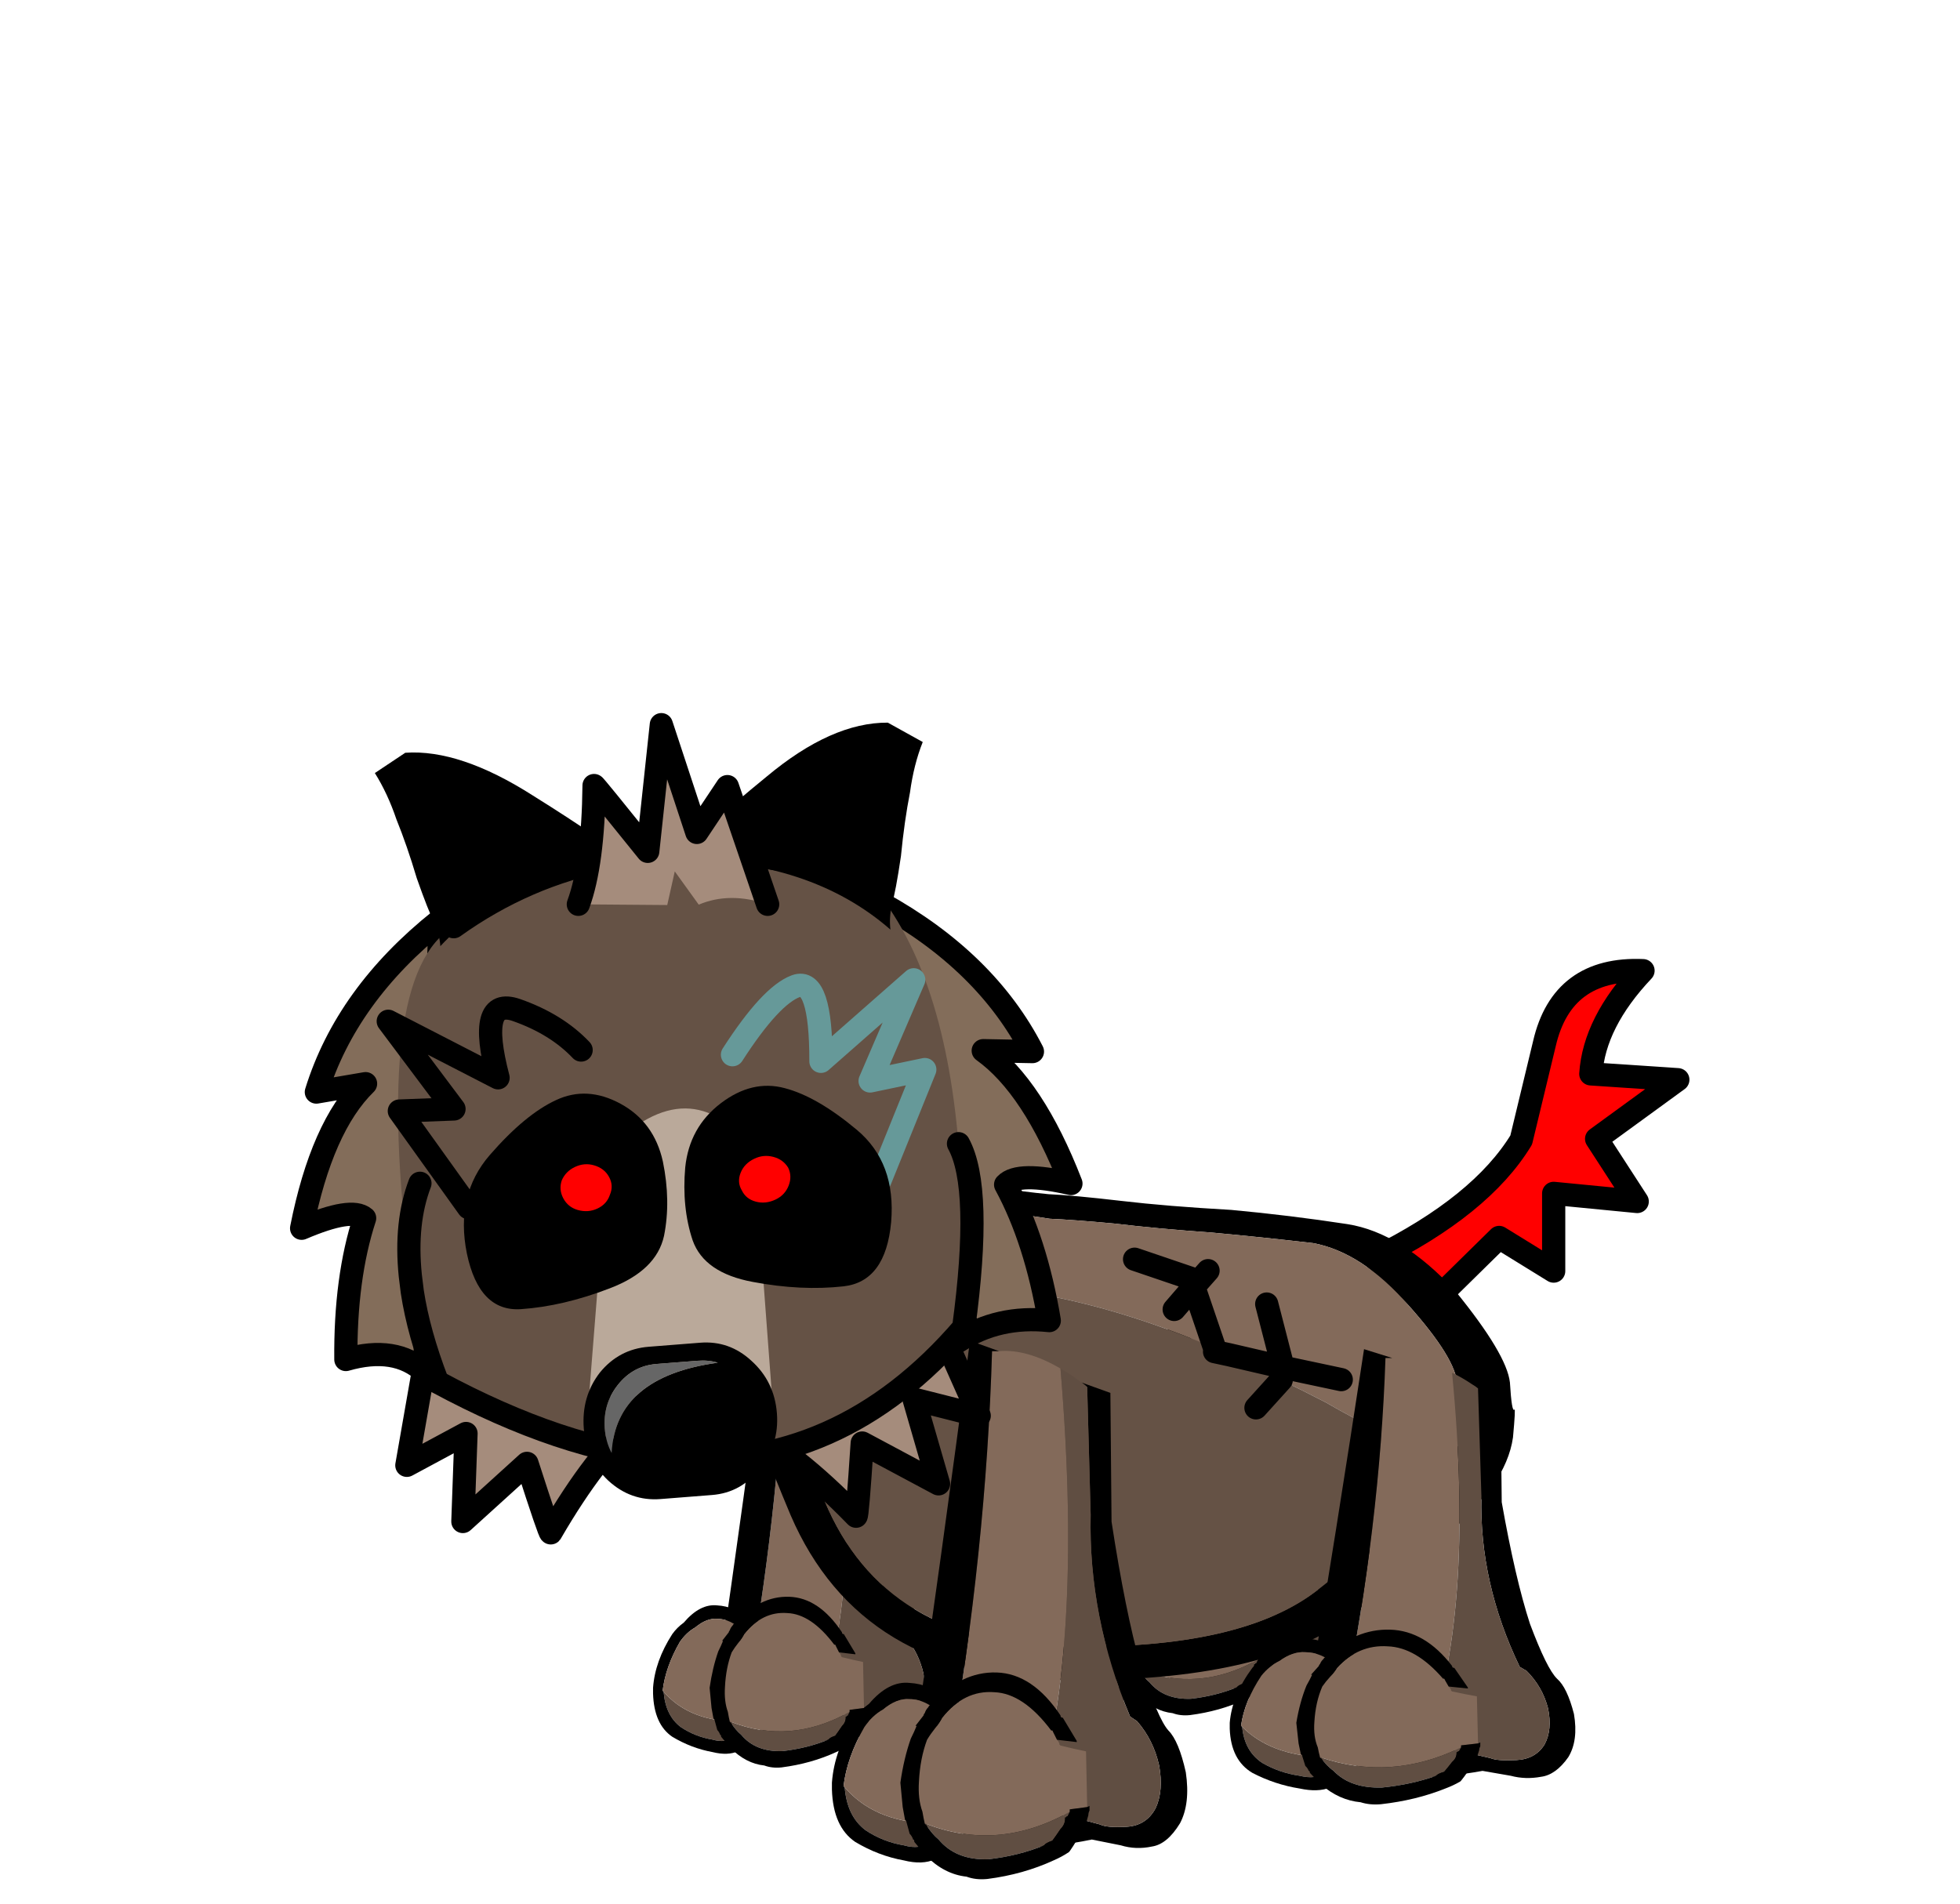 
<svg xmlns="http://www.w3.org/2000/svg" version="1.1" xmlns:xlink="http://www.w3.org/1999/xlink" preserveAspectRatio="none" x="0px" y="0px" width="560px" height="544px" viewBox="0 0 560 544">
<defs>
<g id="Duplicate_Items_Folder_leg_3_0_Layer2_0_FILL">
<path fill="#836A5A" stroke="none" d="
M -1.7 -10.3
Q -1.85 -10.3 -2 -10.3 -2.25 -1.75 -3.85 7.45 -3 10.2 -0.3 9.65 2 3 0.95 -9.55 -0.5 -10.4 -1.7 -10.3 Z"/>

<path fill="#000000" stroke="none" d="
M 2.1 -8.75
L 2.25 -3.25
Q 2.15 1.15 3.95 5.45 4.1 5.55 4.25 5.65 4.95 6.45 5.2 7.55 5.4 8.65 5.05 9.4 4.65 10.15 3.8 10.2 2.95 10.25 2.65 10.1 2.3 10 1.1 9.7
L -0.3 9.65
Q -3 10.2 -3.85 7.45 -2.25 -1.75 -2 -10.3 -1.85 -10.3 -1.7 -10.3
L -2.95 -10.75
Q -4.15 -1.65 -5.5 7.7 -4.2 12.1 2.3 10.75
L 3.55 11
Q 4.2 11.2 4.9 11.05 5.55 10.95 6.1 10.05 6.55 9.2 6.35 7.85 6.05 6.5 5.6 6.05 5.15 5.55 4.4 3.25 3.75 0.95 3.15 -2.95
L 3.1 -8.5 1.85 -8.95
Q 2 -8.85 2.1 -8.75 Z"/>

<path fill="#604E42" stroke="none" d="
M 1.85 -8.95
Q 1.4 -9.3 0.95 -9.55 2 3 -0.3 9.65
L 1.1 9.7
Q 2.3 10 2.65 10.1 2.95 10.25 3.8 10.2 4.65 10.15 5.05 9.4 5.4 8.65 5.2 7.55 4.95 6.45 4.25 5.65 4.1 5.55 3.95 5.45 2.15 1.15 2.25 -3.25
L 2.1 -8.75
Q 2 -8.85 1.85 -8.95 Z"/>
</g>

<g id="Duplicate_Items_Folder_leg_3_0_Layer1_0_FILL">
<path fill="#604E42" stroke="none" d="
M -8.35 8.5
Q -8.25 9.75 -7.45 10.35 -6.7 10.85 -5.8 11 -5.1 11.2 -4.65 10.85 -4.65 10.8 -4.65 10.75 -4.75 10.4 -4.8 10.05 -7.1 9.95 -8.35 8.5 Z"/>

<path fill="#000000" stroke="none" d="
M -4.2 5.35
L -3.95 4.7
Q -4.65 4.05 -5.55 4 -6.45 3.9 -7.3 4.9 -7.65 5.15 -7.9 5.5 -8.8 6.9 -8.9 8.3 -8.9 8.45 -8.9 8.6 -8.85 10.2 -7.9 10.85 -6.9 11.45 -5.8 11.65 -5 11.85 -4.45 11.6
L -4.65 10.85
Q -5.1 11.2 -5.8 11 -6.7 10.85 -7.45 10.35 -8.25 9.75 -8.35 8.5
L -8.4 8.45
Q -8.25 7.2 -7.5 5.9 -7.15 5.4 -6.7 5.15 -6.1 4.65 -5.55 4.7 -4.85 4.7 -4.2 5.35 Z"/>

<path fill="#836A5A" stroke="none" d="
M -4.45 6.05
Q -4.3 5.65 -4.2 5.35 -4.85 4.7 -5.55 4.7 -6.1 4.65 -6.7 5.15 -7.15 5.4 -7.5 5.9 -8.25 7.2 -8.4 8.45
L -8.35 8.5
Q -7.1 9.95 -4.8 10.05 -4.85 9.4 -4.9 8.6 -4.8 7.2 -4.45 6.05 Z"/>
</g>

<g id="Duplicate_Items_Folder_leg_3_0_Layer0_0_FILL">
<path fill="#604E42" stroke="none" d="
M 0.6 10.8
Q 0.75 10.6 0.95 10.3 1.15 10.1 1.15 9.85
L 1.15 9.8 1.2 9.8
Q 1.2 9.75 1.25 9.75 1.3 9.65 1.35 9.55 -1.75 11.3 -4.9 10.05 -4.9 10.1 -4.85 10.1 -4.6 10.5 -4.3 10.75 -3.55 11.65 -2.15 11.6 -0.85 11.45 0.25 11 0.3 10.9 0.6 10.8 Z"/>

<path fill="#836A5A" stroke="none" d="
M 0.6 6.05
L 0.55 6.05
Q -0.65 4.45 -1.9 4.4 -3.2 4.3 -4.15 5.5 -4.25 5.7 -4.45 5.95 -4.65 6.2 -4.8 6.45 -5.1 7.25 -5.15 8.25 -5.2 9 -5 9.55 -4.95 9.85 -4.9 10.05 -1.75 11.3 1.35 9.55 1.35 9.5 1.35 9.45
L 2.1 9.35 2.05 6.95
Q 1.55 6.85 0.95 6.7
L 0.9 6.65 0.9 6.6
Q 0.85 6.5 0.8 6.45 0.7 6.25 0.6 6.05 Z"/>

<path fill="#000000" stroke="none" d="
M 0.55 6.05
L 0.6 6.05
Q 0.7 6.25 0.8 6.45
L 1.65 6.55 1.65 6.5 1.05 5.5
Q 0.95 5.5 0.95 5.4 -0.25 3.6 -1.8 3.55 -3.35 3.5 -4.65 4.95 -4.7 4.95 -4.75 5.05 -4.85 5.15 -4.9 5.3 -4.95 5.35 -4.95 5.4
L -5.3 5.85 -5.25 5.85
Q -5.35 6.1 -5.5 6.4 -5.8 7.25 -5.95 8.3 -5.9 8.85 -5.85 9.35 -5.8 9.65 -5.75 9.9
L -5.7 9.95 -5.55 10.5
Q -5.45 10.6 -5.4 10.75 -5.35 10.75 -5.35 10.85 -5.1 11.15 -4.85 11.45 -4.05 12.25 -3.1 12.35 -2.7 12.5 -2.2 12.45 -0.65 12.25 0.65 11.65 1 11.5 1.3 11.3 1.35 11.3 2 10.2 2.1 9.9 2.15 9.7 2.15 9.6 2.2 9.5 2.2 9.4 2.2 9.3
L 2.1 9.35 1.35 9.45
Q 1.35 9.5 1.35 9.55 1.3 9.65 1.25 9.75 1.2 9.75 1.2 9.8
L 1.15 9.8 1.15 9.85
Q 1.15 10.1 0.95 10.3 0.75 10.6 0.6 10.8 0.3 10.9 0.25 11 -0.85 11.45 -2.15 11.6 -3.55 11.65 -4.3 10.75 -4.6 10.5 -4.85 10.1 -4.9 10.1 -4.9 10.05 -4.95 9.85 -5 9.55 -5.2 9 -5.15 8.25 -5.1 7.25 -4.8 6.45 -4.65 6.2 -4.45 5.95 -4.25 5.7 -4.15 5.5 -3.2 4.3 -1.9 4.4 -0.65 4.45 0.55 6.05 Z"/>
</g>

<g id="Duplicate_Items_Folder_tail_0_Layer0_0_FILL">
<path fill="#FF0000" stroke="none" d="
M 4.5 -9.8
Q 1.01 -9.95 0.25 -6.65
L -0.75 -2.5
Q -2.475 0.335 -7.05 2.6
L -4.75 4.7 -1.7 1.7 0.65 3.15 0.65 -0.2 4.25 0.15 2.5 -2.55 6 -5.1 2.25 -5.35
Q 2.398 -7.575 4.5 -9.8 Z"/>
</g>

<g id="Duplicate_Items_Folder_stand_body_0_Layer0_0_FILL">
<path fill="#000000" stroke="none" d="
M 9.5 -11.55
Q 7 -11.7 4.45 -11.7 1.7 -11.6 -0.3 -11.65 -2.4 -11.7 -3.45 -11.65 -4.45 -11.65 -6.25 -11.75 -7.7 -11.95 -8.3 -12.2 -8.5 -12.2 -9.15 -12.05 -14.95 -10.9 -17.7 -7.3 -16.85 -3.6 -13.25 3.15 -9.6 9.85 -0.85 9.15 7.85 8.45 11.25 5.2 14.7 1.9 15.05 1.5 15.3 1.1 16.4 -0.35 16.6 -0.6 16.75 -0.85 17.4 -2 17.45 -3.05 17.45 -4.35 17.4 -4.25 17.3 -4.1 17.1 -5.4 16.85 -6.6 14.4 -9.1 11.85 -11.4 9.5 -11.55
M 3.7 -10.65
Q 5.95 -10.65 8.1 -10.6 10.25 -10.4 12.45 -8.3 14.7 -6.2 14.85 -5.1
L 15.1 -4.05
Q 15.25 -4.15 15.25 -3.05 15.1 -2.2 14.6 -1.2 14.4 -0.9 14.2 -0.7 13.3 0.6 13.1 1 12.75 1.35 9.75 4.2 6.7 7.15 -0.95 7.7 -8.7 8.35 -11.85 2.4 -14.15 -1.85 -15.2 -4.75 -15.6 -5.9 -15.8 -6.75 -13.45 -10 -8.3 -11 -7.7 -11.2 -7.5 -11.2 -7 -10.95 -5.7 -10.75 -4.25 -10.65 -3.3 -10.6 -2.3 -10.65 -0.5 -10.65 1.35 -10.6 3.7 -10.65 Z"/>

<path fill="#836A5A" stroke="none" d="
M 7.25 -4.6
L 7.3 -5.15 4.9 -5.5
Q 5.645 -5.223 6.35 -4.95 6.826 -4.783 7.25 -4.6
M 3.15 -8.25
L 3.7 -9 3.15 -8.25 4.3 -5.7
Q 4.613 -5.573 4.9 -5.5
L 7.3 -5.15 6.35 -7.8 7.3 -5.15 9.85 -4.85 7.3 -5.15 7.25 -4.6
Q 8.277 -4.218 9.3 -3.8 9.917 -3.513 10.55 -3.25 12.527 -2.307 14.6 -1.2 15.1 -2.2 15.25 -3.05 15.25 -4.15 15.1 -4.05
L 14.85 -5.1
Q 14.7 -6.2 12.45 -8.3 10.25 -10.4 8.1 -10.6 5.95 -10.65 3.7 -10.65 1.35 -10.6 -0.5 -10.65 -2.3 -10.65 -3.3 -10.6 -4.25 -10.65 -5.7 -10.75 -7 -10.95 -7.5 -11.2 -7.7 -11.2 -8.3 -11 -13.45 -10 -15.8 -6.75 -15.6 -5.9 -15.2 -4.75 -7.635 -9.532 4.3 -5.7
L 3.15 -8.25 2.4 -7.2 3.15 -8.25 3 -8.6 0.5 -9.2 3 -8.6 3.15 -8.25 Z"/>

<path fill="#655245" stroke="none" d="
M 4.3 -5.55
L 4.3 -5.7
Q -7.635 -9.532 -15.2 -4.75 -14.15 -1.85 -11.85 2.4 -8.7 8.35 -0.95 7.7 6.7 7.15 9.75 4.2 12.75 1.35 13.1 1 13.3 0.6 14.2 -0.7 14.4 -0.9 14.6 -1.2 12.527 -2.307 10.55 -3.25 9.917 -3.513 9.3 -3.8 8.277 -4.218 7.25 -4.6
L 6.3 -3.3 7.25 -4.6
Q 6.826 -4.783 6.35 -4.95 5.645 -5.223 4.9 -5.5
L 4.3 -5.55
M 4.3 -5.7
L 4.3 -5.55 4.9 -5.5
Q 4.613 -5.573 4.3 -5.7 Z"/>
</g>

<g id="Duplicate_Items_Folder_head_copy_4_0_Layer7_0_FILL">
<path fill="#A58C7C" stroke="none" d="
M -13.2 15.05
L -15 20.95 -12.3 19.9 -12.9 23.65 -9.85 21.5
Q -9.25 24.65 -9.2 24.6 -6.85 21.5 -4.9 20.25
L -8.8 17.8 -10.15 18.95 -10.25 17
Q -11.95 16.65 -13.2 15.05
M 4.9 19.85
L 3.55 18.7 -0.35 21.15
Q 1.6 22.4 3.95 25.5 4 25.55 4.6 22.4
L 7.65 24.55 7.05 20.8 9.75 21.85 7.95 15.95
Q 6.7 17.55 5 17.9
L 4.9 19.85 Z"/>
</g>

<g id="Duplicate_Items_Folder_head_copy_4_0_Layer6_0_FILL">
<path fill="#836D5A" stroke="none" d="
M -16.9 4.5
L -14.75 4.4
Q -16.85 6 -18.25 10.25 -16 9.6 -15.5 10.15 -16.65 12.6 -17.05 16.1 -14.85 15.75 -13.75 17.05
L -10.7 -2.2
Q -15.1 0.5 -16.9 4.5
M 9.25 18.55
Q 11.1 17.65 13.25 18.15 13.1 14.65 12.1 12.1 12.7 11.6 14.9 12.4 13.8 8.05 11.85 6.25
L 13.95 6.55
Q 12.45 2.45 8.25 -0.6
L 9.25 18.55 Z"/>
</g>

<g id="Duplicate_Items_Folder_head_copy_4_0_Layer5_0_FILL">
<path fill="#836D5A" stroke="none" d="
M 10.3 10.1
Q 11.1 12.1 9.55 18 9.6 17.9 9.7 17.85 11.25 12.05 10.3 10.1
M -13.25 17.55
Q -13.8 15.35 -13.85 13.55 -13.85 15.3 -13.75 17.2 -13.5 17.4 -13.25 17.55 Z"/>

<path fill="#655245" stroke="none" d="
M 7.8 -1.65
Q 6.2 -2.35 4.65 -2.85 -3.45 -5.5 -10.15 -1.85 -13.9 -0.25 -13.85 12.85 -13.8 10.55 -12.95 8.95 -13.8 10.55 -13.85 12.85 -13.85 13.2 -13.85 13.55 -13.8 15.35 -13.25 17.55 -8.25 21.1 -3.85 22.05 3.45 23.55 9.55 18 11.1 12.1 10.3 10.1 10.6 2.35 7.8 -1.65 Z"/>
</g>

<g id="Duplicate_Items_Folder_head_copy_4_0_Layer4_0_FILL">
<path fill="#655245" stroke="none" d="
M -13.45 5.75
L -11 10.25 -5.35 4.1
Q -6.265 2.861 -7.9 2.05 -9.535 1.239 -9.05 4.85
L -13.45 1.85 -11.1 5.95 -13.45 5.75
M 1.1 5.1
L 6.75 11.25 9.25 6.75 6.85 6.95 9.25 2.85 4.85 5.85
Q 5.3 2.246 4.15 2.5 3.049 2.763 1.1 5.1 Z"/>
</g>

<g id="Duplicate_Items_Folder_head_copy_4_0_Layer3_0_FILL">
<path fill="#BAA99A" stroke="none" d="
M 1 19.7
L 1.5 9.3
Q -0.8 5.4 -4.7 8.5
L -6.85 19 1 19.7 Z"/>
</g>

<g id="Duplicate_Items_Folder_ear_0_Layer0_0_FILL">
<path fill="#000000" stroke="none" d="
M 1.6 -9.9
Q 3.1 -11.2 4.45 -12.15 5.7 -13.15 7 -13.75
L 5.95 -15.7
Q 3.1 -17.6 -2.25 -17.6 -7.6 -17.65 -9.5 -17.35 -9.7 -17.25 -9.9 -17.25 -3.15 -12.8 -1.7 -7.3 -1.35 -7.8 -0.7 -8.25 0 -8.65 1.6 -9.9 Z"/>
</g>

<g id="Duplicate_Items_Folder_head_copy_4_0_Layer1_0_FILL">
<path fill="#A58C7C" stroke="none" d="
M 3.4 -1.15
L 2.3 -6.4 0.75 -4.6 -0.2 -9.4 -1.45 -4.05
Q -3.4 -7.2 -3.4 -7.15 -3.85 -3.8 -4.7 -2.15
L -0.9 -1.65 -0.4 -3.05 0.45 -1.5
Q 1.85 -1.9 3.4 -1.15 Z"/>
</g>

<g id="Duplicate_Items_Folder_eye_copy_2_0_Layer1_0_FILL">
<path fill="#000000" stroke="none" d="
M 45.4 47.9
Q 48.2 42.35 49.1 35.05 49.9 27.75 46.05 22.6 42.2 17.45 37 18.1 31.85 18.7 24.7 23.55 17.645 28.344 16.3 39.1 15.015 49.868 21.15 51.9 27.335 53.932 34.9 53.65 42.505 53.406 45.4 47.9 Z"/>
</g>

<g id="pupil_0_Layer0_0_FILL">
<path fill="#FF0000" stroke="none" d="
M 1.5 -1.4
Q 0.95 -2 0.15 -2 -0.65 -2 -1.25 -1.4 -1.8 -0.75 -1.8 0.15 -1.8 1.05 -1.25 1.65 -0.65 2.3 0.15 2.3 0.95 2.3 1.5 1.65 2.1 1.05 2.1 0.15 2.1 -0.75 1.5 -1.4 Z"/>
</g>

<g id="Duplicate_Items_Folder_nose_copy_2_0_Layer0_0_FILL">
<path fill="#000000" stroke="none" d="
M 8.55 -0.2
Q 8.55 -2.9 6.6 -4.8 4.75 -6.65 2.1 -6.65
L -2.6 -6.65
Q -5.3 -6.65 -7.2 -4.8 -9.05 -2.9 -9.05 -0.2 -9.05 2.45 -7.2 4.35 -5.3 6.25 -2.6 6.25
L 2.1 6.25
Q 4.75 6.25 6.6 4.35 8.55 2.45 8.55 -0.2
M 1.7 -5.15
Q 2.75 -5.15 3.55 -4.85 -5.8 -4.35 -6.7 2.05 -7.15 1.1 -7.15 -0.05 -7.15 -2.15 -5.65 -3.65 -4.15 -5.15 -2 -5.15
L 1.7 -5.15 Z"/>

<path fill="#666666" stroke="none" d="
M 3.55 -4.85
Q 2.75 -5.15 1.7 -5.15
L -2 -5.15
Q -4.15 -5.15 -5.65 -3.65 -7.15 -2.15 -7.15 -0.05 -7.15 1.1 -6.7 2.05 -5.8 -4.35 3.55 -4.85 Z"/>
</g>

<path id="Duplicate_Items_Folder_tail_0_Layer0_0_1_STROKES" stroke="#000000" stroke-width="1" stroke-linejoin="round" stroke-linecap="round" fill="none" d="
M 0.25 -6.65
L -0.75 -2.5
Q -2.475 0.335 -7.05 2.6
L -4.75 4.7 -1.7 1.7 0.65 3.15 0.65 -0.2 4.25 0.15 2.5 -2.55 6 -5.1 2.25 -5.35
Q 2.398 -7.575 4.5 -9.8 1.01 -9.95 0.25 -6.65 Z"/>

<path id="Duplicate_Items_Folder_stand_body_0_Layer0_0_1_STROKES" stroke="#000000" stroke-width="1" stroke-linejoin="round" stroke-linecap="round" fill="none" d="
M 0.5 -9.2
L 3 -8.6 3.15 -8.25 3.7 -9
M 2.4 -7.2
L 3.15 -8.25 4.3 -5.675
M 4.925 -5.475
L 7.3 -5.15 6.35 -7.8
M 4.3 -5.675
L 4.3 -5.55 4.925 -5.475
M 7.275 -4.6
L 7.3 -5.15 9.85 -4.85
M 7.275 -4.6
L 6.3 -3.3"/>

<path id="Duplicate_Items_Folder_head_copy_4_0_Layer7_0_1_STROKES" stroke="#000000" stroke-width="1" stroke-linejoin="round" stroke-linecap="round" fill="none" d="
M -0.35 21.15
Q 1.6 22.4 3.95 25.5 4 25.55 4.6 22.4
L 7.65 24.55 7.05 20.8 9.75 21.85 7.95 15.95
M -4.9 20.25
Q -6.85 21.5 -9.2 24.6 -9.25 24.65 -9.85 21.5
L -12.9 23.65 -12.3 19.9 -15 20.95 -13.2 15.05"/>

<path id="Duplicate_Items_Folder_head_copy_4_0_Layer6_0_1_STROKES" stroke="#000000" stroke-width="1" stroke-linejoin="round" stroke-linecap="round" fill="none" d="
M 9.25 18.55
L 8.25 -0.6
Q 12.45 2.45 13.95 6.55
L 11.85 6.25
Q 13.8 8.05 14.9 12.4 12.7 11.6 12.1 12.1 13.1 14.65 13.25 18.15 11.1 17.65 9.25 18.55 Z
M -14.75 4.4
Q -16.85 6 -18.25 10.25 -16 9.6 -15.5 10.15 -16.65 12.6 -17.05 16.1 -14.85 15.75 -13.75 17.05
L -10.7 -2.2
Q -15.1 0.5 -16.9 4.5
L -14.75 4.4 Z"/>

<path id="Duplicate_Items_Folder_head_copy_4_0_Layer5_0_1_STROKES" stroke="#000000" stroke-width="1" stroke-linejoin="round" stroke-linecap="round" fill="none" d="
M -10.15 -1.85
Q -3.45 -5.5 4.65 -2.85 6.2 -2.35 7.8 -1.65
M 9.7 17.85
Q 9.6 17.9 9.55 18 3.45 23.55 -3.85 22.05 -8.25 21.1 -13.25 17.55 -13.5 17.4 -13.75 17.2
M -13.85 13.55
Q -13.85 13.2 -13.85 12.85 -13.8 10.55 -12.95 8.95
M -13.25 17.55
Q -13.8 15.35 -13.85 13.55
M 10.3 10.1
Q 11.1 12.1 9.55 18"/>

<path id="Duplicate_Items_Folder_head_copy_4_0_Layer4_0_1_STROKES" stroke="#000000" stroke-width="1" stroke-linejoin="round" stroke-linecap="round" fill="none" d="
M -5.35 4.1
Q -6.265 2.861 -7.9 2.05 -9.535 1.239 -9.05 4.85
L -13.45 1.85 -11.1 5.95 -13.45 5.75 -11 10.25"/>

<path id="Duplicate_Items_Folder_head_copy_4_0_Layer4_0_2_STROKES" stroke="#669999" stroke-width="1" stroke-linejoin="round" stroke-linecap="round" fill="none" d="
M 1.1 5.1
Q 3.049 2.763 4.175 2.5 5.3 2.246 4.85 5.85
L 9.25 2.85 6.85 6.95 9.25 6.75 6.75 11.25"/>

<path id="Duplicate_Items_Folder_head_copy_4_0_Layer1_0_1_STROKES" stroke="#000000" stroke-width="1" stroke-linejoin="round" stroke-linecap="round" fill="none" d="
M -4.7 -2.15
Q -3.85 -3.8 -3.4 -7.15 -3.4 -7.2 -1.45 -4.05
L -0.2 -9.4 0.75 -4.6 2.3 -6.4 3.4 -1.15"/>
</defs>

<g transform="matrix( 5.479, 0, 0, 5.479, 235.35,436.85) ">
<g transform="matrix( 1, 0, 0, 1, 0,0) ">
<use xlink:href="#Duplicate_Items_Folder_leg_3_0_Layer2_0_FILL"/>
</g>

<g transform="matrix( 1, 0, 0, 1, 0,0) ">
<use xlink:href="#Duplicate_Items_Folder_leg_3_0_Layer1_0_FILL"/>
</g>

<g transform="matrix( 1, 0, 0, 1, 0,0) ">
<use xlink:href="#Duplicate_Items_Folder_leg_3_0_Layer0_0_FILL"/>
</g>
</g>

<g transform="matrix( 5.479, 0, 0, 5.479, 352.05,421.9) ">
<g transform="matrix( 1, 0, 0, 1, 0,0) ">
<use xlink:href="#Duplicate_Items_Folder_leg_3_0_Layer2_0_FILL"/>
</g>

<g transform="matrix( 1, 0, 0, 1, 0,0) ">
<use xlink:href="#Duplicate_Items_Folder_leg_3_0_Layer1_0_FILL"/>
</g>

<g transform="matrix( 1, 0, 0, 1, 0,0) ">
<use xlink:href="#Duplicate_Items_Folder_leg_3_0_Layer0_0_FILL"/>
</g>
</g>

<g transform="matrix( 6.63, 0, 0, 6.63, 439.6,342.35) ">
<g transform="matrix( 1, 0, 0, 1, 0,0) ">
<use xlink:href="#Duplicate_Items_Folder_tail_0_Layer0_0_FILL"/>

<use xlink:href="#Duplicate_Items_Folder_tail_0_Layer0_0_1_STROKES"/>
</g>
</g>

<g transform="matrix( 6.6, 0.61, -0.61, 6.6, 315.25,420.25) ">
<g transform="matrix( 1, 0, 0, 1, 0,0) ">
<use xlink:href="#Duplicate_Items_Folder_stand_body_0_Layer0_0_FILL"/>

<use xlink:href="#Duplicate_Items_Folder_stand_body_0_Layer0_0_1_STROKES"/>
</g>
</g>

<g transform="matrix( 6.63, 0, 0, 6.63, 296.7,454.4) ">
<g transform="matrix( 1, 0, 0, 1, 0,0) ">
<use xlink:href="#Duplicate_Items_Folder_leg_3_0_Layer2_0_FILL"/>
</g>

<g transform="matrix( 1, 0, 0, 1, 0,0) ">
<use xlink:href="#Duplicate_Items_Folder_leg_3_0_Layer1_0_FILL"/>
</g>

<g transform="matrix( 1, 0, 0, 1, 0,0) ">
<use xlink:href="#Duplicate_Items_Folder_leg_3_0_Layer0_0_FILL"/>
</g>
</g>

<g transform="matrix( 6.449, 0, 0, 5.605, 408.75,445.8) ">
<g transform="matrix( 1, 0, 0, 1, 0,0) ">
<use xlink:href="#Duplicate_Items_Folder_leg_3_0_Layer2_0_FILL"/>
</g>

<g transform="matrix( 1, 0, 0, 1, 0,0) ">
<use xlink:href="#Duplicate_Items_Folder_leg_3_0_Layer1_0_FILL"/>
</g>

<g transform="matrix( 1, 0, 0, 1, 0,0) ">
<use xlink:href="#Duplicate_Items_Folder_leg_3_0_Layer0_0_FILL"/>
</g>
</g>

<g transform="matrix( 6.578, -0.812, 0.812, 6.578, 197.9,268.75) ">
<g transform="matrix( 1, 0, 0, 1, 0,0) ">
<use xlink:href="#Duplicate_Items_Folder_head_copy_4_0_Layer7_0_FILL"/>

<use xlink:href="#Duplicate_Items_Folder_head_copy_4_0_Layer7_0_1_STROKES"/>
</g>

<g transform="matrix( 1, 0, 0, 1, 0,0) ">
<use xlink:href="#Duplicate_Items_Folder_head_copy_4_0_Layer6_0_FILL"/>

<use xlink:href="#Duplicate_Items_Folder_head_copy_4_0_Layer6_0_1_STROKES"/>
</g>

<g transform="matrix( 1, 0, 0, 1, 0,0) ">
<use xlink:href="#Duplicate_Items_Folder_head_copy_4_0_Layer5_0_FILL"/>

<use xlink:href="#Duplicate_Items_Folder_head_copy_4_0_Layer5_0_1_STROKES"/>
</g>

<g transform="matrix( 1, 0, 0, 1, 0,0) ">
<use xlink:href="#Duplicate_Items_Folder_head_copy_4_0_Layer4_0_FILL"/>

<use xlink:href="#Duplicate_Items_Folder_head_copy_4_0_Layer4_0_1_STROKES"/>

<use xlink:href="#Duplicate_Items_Folder_head_copy_4_0_Layer4_0_2_STROKES"/>
</g>

<g transform="matrix( 1, 0, 0, 1, 0,0) ">
<use xlink:href="#Duplicate_Items_Folder_head_copy_4_0_Layer3_0_FILL"/>
</g>

<g transform="matrix( 0.573, -0.37, 0.405, 0.719, 12.45,5.2) ">
<g transform="matrix( 1, 0, 0, 1, 0,0) ">
<use xlink:href="#Duplicate_Items_Folder_ear_0_Layer0_0_FILL"/>
</g>
</g>

<g transform="matrix( -0.538, -0.445, -0.433, 0.602, -14.9,2.55) ">
<g transform="matrix( 1, 0, 0, 1, 0,0) ">
<use xlink:href="#Duplicate_Items_Folder_ear_0_Layer0_0_FILL"/>
</g>
</g>

<g transform="matrix( 1, 0, 0, 1, 0,0) ">
<use xlink:href="#Duplicate_Items_Folder_head_copy_4_0_Layer1_0_FILL"/>

<use xlink:href="#Duplicate_Items_Folder_head_copy_4_0_Layer1_0_1_STROKES"/>
</g>

<g transform="matrix( 0.277, -0.06, 0.053, 0.231, -17.9,4.15) ">
<g transform="matrix( 1, 0, 0, 1, 0,0) ">
<use xlink:href="#Duplicate_Items_Folder_eye_copy_2_0_Layer1_0_FILL"/>
</g>

<g transform="matrix( 1.962, -0.242, 0.244, 1.975, 36.45,34.7) ">
<g transform="matrix( 1, 0, 0, 1, 0,0) ">
<use xlink:href="#pupil_0_Layer0_0_FILL"/>
</g>
</g>
</g>

<g transform="matrix( -0.27, -0.077, -0.083, 0.224, 14.65,5.6) ">
<g transform="matrix( 1, 0, 0, 1, 0,0) ">
<use xlink:href="#Duplicate_Items_Folder_eye_copy_2_0_Layer1_0_FILL"/>
</g>

<g transform="matrix( 1.962, -0.242, 0.244, 1.975, 36.45,34.7) ">
<g transform="matrix( 1, 0, 0, 1, 0,0) ">
<use xlink:href="#pupil_0_Layer0_0_FILL"/>
</g>
</g>
</g>

<g transform="matrix( 0.474, 0.021, -0.023, 0.51, -2.95,20.6) ">
<g transform="matrix( 1, 0, 0, 1, 0,0) ">
<use xlink:href="#Duplicate_Items_Folder_nose_copy_2_0_Layer0_0_FILL"/>
</g>
</g>
</g>

<g transform="matrix( 6.63, 0, 0, 6.63, 226.75,496.2) "/>
</svg>
